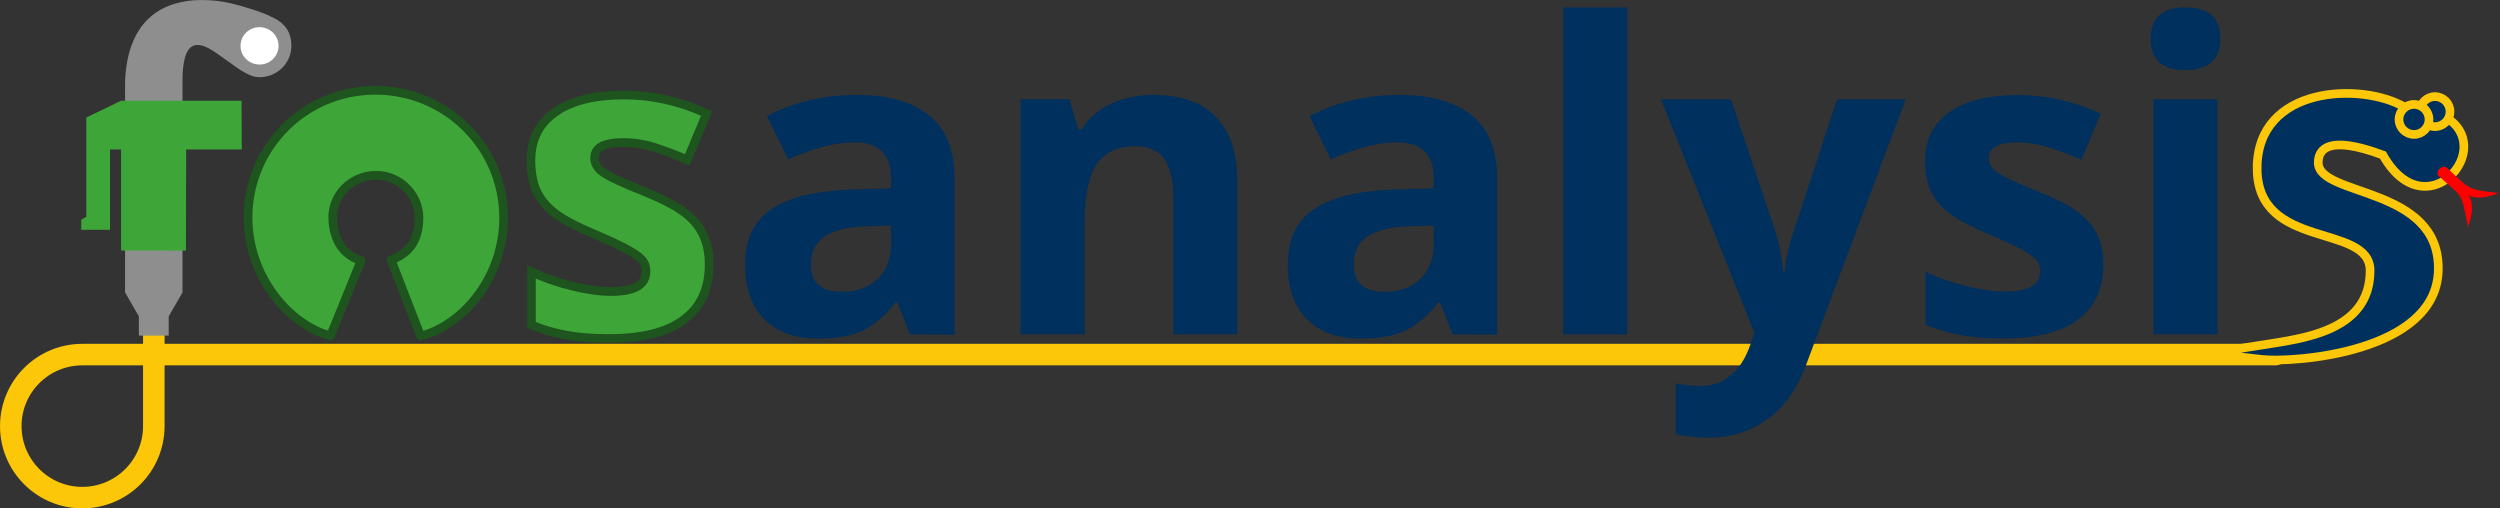 <?xml version="1.0" encoding="UTF-8" standalone="no"?>
<!-- Created with Inkscape (http://www.inkscape.org/) -->

<svg
   width="73.76mm"
   height="15mm"
   viewBox="0 0 73.76 15"
   version="1.1"
   id="svg393"
   inkscape:version="1.2.2 (732a01da63, 2022-12-09)"
   sodipodi:docname="fosanalysis_logo.svg"
   xml:space="preserve"
   inkscape:export-filename="fosanalysis_logo.png"
   inkscape:export-xdpi="1269.22"
   inkscape:export-ydpi="1269.22"
   xmlns:inkscape="http://www.inkscape.org/namespaces/inkscape"
   xmlns:sodipodi="http://sodipodi.sourceforge.net/DTD/sodipodi-0.dtd"
   xmlns="http://www.w3.org/2000/svg"
   xmlns:svg="http://www.w3.org/2000/svg"><rect x="0" y="0" width="73.76" height="15" fill="#333333" stroke="none"/><sodipodi:namedview
     id="namedview395"
     pagecolor="#ffffff"
     bordercolor="#666666"
     borderopacity="1.0"
     inkscape:showpageshadow="2"
     inkscape:pageopacity="0.0"
     inkscape:pagecheckerboard="0"
     inkscape:deskcolor="#d1d1d1"
     inkscape:document-units="mm"
     showgrid="false"
     showguides="true"
     inkscape:zoom="4.1753659"
     inkscape:cx="139.38898"
     inkscape:cy="28.260996"
     inkscape:window-width="1920"
     inkscape:window-height="1017"
     inkscape:window-x="1912"
     inkscape:window-y="-8"
     inkscape:window-maximized="1"
     inkscape:current-layer="layer1"><inkscape:grid
       type="xygrid"
       id="grid17620"
       originx="-54.275"
       originy="-98.175" /></sodipodi:namedview><defs
     id="defs390" /><g
     inkscape:label="Logo"
     inkscape:groupmode="layer"
     id="layer1"
     transform="translate(-54.275,-98.175)"><path
       style="fill:#3ea639;fill-opacity:1;fill-rule:nonzero;stroke:#1e541e;stroke-width:0.256;stroke-linecap:round;stroke-linejoin:round;stroke-miterlimit:4;stroke-dasharray:none;stroke-opacity:1"
       d="m 65.815,105.846 c 0.539,-0.201 0.821,-0.586 0.821,-1.25 0,-0.664 -0.559,-1.249 -1.259,-1.25 -0.738,-10e-4 -1.294,0.584 -1.285,1.25 0.009,0.666 0.327,1.11 0.835,1.27 l -0.901,2.217 c -1.206,-0.312 -2.432,-1.735 -2.432,-3.487 0,-2.075 1.667,-3.757 3.757,-3.757 2.09,0 3.783,1.682 3.783,3.757 0,1.779 -1.215,3.182 -2.447,3.493 z"
       id="path3068"
       inkscape:connector-curvature="0"
       sodipodi:nodetypes="czssccssscc"
       inkscape:export-filename="path3068.png"
       inkscape:export-xdpi="300"
       inkscape:export-ydpi="300" /><path
       id="path893"
       style="fill:none;stroke:#fbc708;stroke-width:0.635;stroke-linecap:round;stroke-linejoin:round;stroke-dasharray:none;stroke-opacity:1;paint-order:markers fill stroke"
       d="m 121.416,108.637 -64.713,-3e-5 c -1.165,0 -2.11,0.945 -2.11,2.11 0,1.165 0.945,2.11 2.11,2.11 1.165,0 2.11,-0.945 2.11,-2.11 v -2.671"
       sodipodi:nodetypes="cssccc" /><path
       id="path9251-1"
       style="fill:#8e8e8e;fill-opacity:1;stroke:none;stroke-width:0.952px;stroke-linecap:butt;stroke-linejoin:miter;stroke-opacity:1"
       d="m 60.216,98.175 c -1.055,0.007 -2.173,0.497 -2.251,2.398 v 6.231 l 0.407,0.705 v 0.567 h 0.88 v -0.567 l 0.407,-0.705 v -6.231 c 0,-1.173 0.378,-1.277 1.021,-0.818 l 0.529,0.377 c 0.29,0.207 0.516,0.321 0.72,0.321 0.521,0 0.943,-0.413 0.943,-0.924 -2.81e-4,-0.4 -0.189,-0.655 -0.499,-0.814 -0.31,-0.159 -0.565,-0.238 -0.833,-0.318 -0.366,-0.11 -0.774,-0.224 -1.326,-0.22 z"
       sodipodi:nodetypes="ccccccccssssszscc" /><path
       style="fill:#3ea639;fill-opacity:1;stroke:none;stroke-width:0.952px;stroke-linecap:butt;stroke-linejoin:miter;stroke-opacity:1"
       d="m 57.847,105.567 v -2.983 h -0.326 v 2.372 h -0.849 v -0.298 l 0.15,-0.089 v -2.927 l 0.926,-0.447 0.098,-0.048 h 3.555 l 0.008,1.437 H 59.768 l -0.008,2.984 z"
       id="path9055"
       sodipodi:nodetypes="ccccccccccccccc" /><g
       aria-label="analysi"
       id="text14742"
       style="font-weight:bold;font-size:3.881px;line-height:1.25;font-family:'Open Sans';-inkscape-font-specification:'Open Sans, Bold';fill:#00305d;stroke-width:0.265"
       transform="matrix(3.599,0,0,3.599,-236.943,-274.685)"><path
         d="m 88.375,106.342 -0.102,-0.262 h -0.014 q -0.133,0.167 -0.274,0.233 -0.14,0.064 -0.365,0.064 -0.277,0 -0.438,-0.158 -0.158,-0.158 -0.158,-0.451 0,-0.307 0.214,-0.451 0.215,-0.146 0.648,-0.162 l 0.334,-0.01 v -0.084 q 0,-0.293 -0.3,-0.293 -0.231,0 -0.543,0.14 l -0.174,-0.355 q 0.332,-0.174 0.737,-0.174 0.388,0 0.594,0.169 0.207,0.169 0.207,0.513 v 1.283 z m -0.155,-0.892 -0.203,0.007 q -0.229,0.007 -0.341,0.083 -0.112,0.076 -0.112,0.231 0,0.222 0.255,0.222 0.183,0 0.291,-0.105 0.11,-0.105 0.11,-0.279 z"
         style="font-size:3.528px"
         id="path460" /><path
         d="M 91.06,106.342 H 90.535 V 105.217 q 0,-0.208 -0.074,-0.312 -0.074,-0.105 -0.236,-0.105 -0.22,0 -0.319,0.148 -0.098,0.146 -0.098,0.487 v 0.906 h -0.525 v -1.926 h 0.401 l 0.071,0.246 h 0.029 q 0.088,-0.14 0.241,-0.21 0.155,-0.072 0.351,-0.072 0.336,0 0.51,0.183 0.174,0.181 0.174,0.524 z"
         style="font-size:3.528px"
         id="path462" /><path
         d="m 92.824,106.342 -0.102,-0.262 h -0.014 q -0.133,0.167 -0.274,0.233 -0.14,0.064 -0.365,0.064 -0.277,0 -0.438,-0.158 -0.158,-0.158 -0.158,-0.451 0,-0.307 0.214,-0.451 0.215,-0.146 0.648,-0.162 l 0.334,-0.01 v -0.084 q 0,-0.293 -0.3,-0.293 -0.231,0 -0.543,0.14 l -0.174,-0.355 q 0.332,-0.174 0.737,-0.174 0.388,0 0.594,0.169 0.207,0.169 0.207,0.513 v 1.283 z m -0.155,-0.892 -0.203,0.007 q -0.229,0.007 -0.341,0.083 -0.112,0.076 -0.112,0.231 0,0.222 0.255,0.222 0.183,0 0.291,-0.105 0.11,-0.105 0.11,-0.279 z"
         style="font-size:3.528px"
         id="path464" /><path
         d="m 94.257,106.342 h -0.525 v -2.68 h 0.525 z"
         style="font-size:3.528px"
         id="path466" /><path
         d="m 94.533,104.416 h 0.575 l 0.363,1.083 q 0.047,0.141 0.064,0.334 h 0.01 q 0.019,-0.177 0.074,-0.334 l 0.357,-1.083 h 0.563 l -0.815,2.172 q -0.112,0.301 -0.32,0.451 -0.207,0.15 -0.484,0.15 -0.136,0 -0.267,-0.029 v -0.417 q 0.095,0.022 0.207,0.022 0.14,0 0.243,-0.086 0.105,-0.084 0.164,-0.257 l 0.031,-0.095 z"
         style="font-size:3.528px"
         id="path468" /><path
         d="m 98.159,105.77 q 0,0.296 -0.207,0.451 -0.205,0.155 -0.615,0.155 -0.21,0 -0.358,-0.029 -0.148,-0.028 -0.277,-0.083 v -0.434 q 0.146,0.069 0.329,0.115 0.184,0.046 0.324,0.046 0.286,0 0.286,-0.165 0,-0.062 -0.038,-0.1 -0.038,-0.04 -0.131,-0.088 -0.093,-0.05 -0.248,-0.115 -0.222,-0.093 -0.327,-0.172 -0.103,-0.079 -0.152,-0.181 -0.047,-0.103 -0.047,-0.253 0,-0.257 0.198,-0.396 0.2,-0.141 0.565,-0.141 0.348,0 0.677,0.152 l -0.158,0.379 q -0.145,-0.062 -0.27,-0.102 -0.126,-0.04 -0.257,-0.04 -0.233,0 -0.233,0.126 0,0.071 0.074,0.122 0.076,0.052 0.329,0.153 0.226,0.091 0.331,0.171 0.105,0.079 0.155,0.183 0.05,0.103 0.05,0.246 z"
         style="font-size:3.528px"
         id="path470" /><path
         d="m 98.547,103.918 q 0,-0.257 0.286,-0.257 0.286,0 0.286,0.257 0,0.122 -0.072,0.191 -0.071,0.067 -0.214,0.067 -0.286,0 -0.286,-0.258 z m 0.548,2.424 h -0.525 v -1.926 h 0.525 z"
         style="font-size:3.528px"
         id="path472" /></g><g
       id="g528"
       transform="matrix(3.599,0,0,3.599,-236.943,-274.685)"><path
         style="fill:#00305d;fill-opacity:1;stroke:#fbc708;stroke-width:0.071;stroke-linecap:butt;stroke-linejoin:miter;stroke-dasharray:none;stroke-opacity:1"
         d="m 99.42,104.98 c 0,-0.679 0.858,-0.705 1.205,-0.503 0.989,0.046 0.243,1.135 -0.174,0.395 -0.448,-0.167 -0.53,-0.047 -0.53,0.062 0,0.284 1.004,0.188 0.984,0.886 -0.02,0.677 -1.195,0.755 -1.442,0.728 l -0.455,-0.051 c 0,0 0.126,-0.015 0.455,-0.068 0.329,-0.053 0.883,-0.111 0.883,-0.609 0,-0.395 -0.926,-0.161 -0.926,-0.84 z"
         id="path17551"
         sodipodi:nodetypes="zccsssczszz" /><circle
         style="fill:#00305d;fill-opacity:1;stroke:#fbc708;stroke-width:0.071;stroke-linecap:round;stroke-linejoin:round;stroke-dasharray:none;stroke-opacity:1;paint-order:markers fill stroke"
         id="path17605"
         cx="100.878"
         cy="104.516"
         r="0.123" /><circle
         style="fill:#00305d;fill-opacity:1;stroke:#fbc708;stroke-width:0.071;stroke-linecap:round;stroke-linejoin:round;stroke-dasharray:none;stroke-opacity:1;paint-order:markers fill stroke"
         id="circle17607"
         cx="100.706"
         cy="104.58"
         r="0.123" /><path
         style="fill:#ff0000;fill-opacity:1;stroke:none;stroke-width:0.453px;stroke-linecap:butt;stroke-linejoin:miter;stroke-opacity:1"
         d="m 101.075,105.199 c 0.032,0.045 0.04,0.09 0.073,0.261 0.057,-0.144 0.03,-0.235 -0.002,-0.264 0.033,0.03 0.117,0.041 0.255,-0.012 -0.173,-0.019 -0.211,-0.031 -0.258,-0.058 -0.038,-0.023 -0.075,-0.066 -0.177,-0.158 -0.049,0.002 -0.069,0.022 -0.067,0.068 0.103,0.092 0.15,0.126 0.176,0.163 z"
         id="path17609"
         sodipodi:nodetypes="scccsccs" /></g><g
       aria-label="s"
       id="text19122"
       style="font-weight:bold;font-size:3.881px;line-height:1.25;font-family:'Open Sans';-inkscape-font-specification:'Open Sans, Bold';fill:#3ea639;stroke:#1e541e;stroke-width:0.071"
       transform="matrix(3.599,0,0,3.599,-236.943,-274.685)"><path
         d="m 86.73,105.77 q 0,0.296 -0.207,0.451 -0.205,0.155 -0.615,0.155 -0.21,0 -0.358,-0.029 -0.148,-0.028 -0.277,-0.083 v -0.434 q 0.146,0.069 0.329,0.115 0.184,0.046 0.324,0.046 0.286,0 0.286,-0.165 0,-0.062 -0.038,-0.1 -0.038,-0.04 -0.131,-0.088 -0.093,-0.05 -0.248,-0.115 -0.222,-0.093 -0.327,-0.172 -0.103,-0.079 -0.152,-0.181 -0.047,-0.103 -0.047,-0.253 0,-0.257 0.198,-0.396 0.2,-0.141 0.565,-0.141 0.348,0 0.677,0.152 l -0.158,0.379 q -0.145,-0.062 -0.27,-0.102 -0.126,-0.04 -0.257,-0.04 -0.233,0 -0.233,0.126 0,0.071 0.074,0.122 0.076,0.052 0.329,0.153 0.226,0.091 0.331,0.171 0.105,0.079 0.155,0.183 0.05,0.103 0.05,0.246 z"
         style="font-size:3.528px"
         id="path410" /></g><ellipse
       style="fill:#ffffff;fill-opacity:1;stroke:none;stroke-width:0.606;stroke-linecap:round;stroke-linejoin:round;stroke-dasharray:none;stroke-opacity:1;paint-order:markers fill stroke"
       id="ellipse20422"
       cx="61.932"
       cy="99.528"
       rx="0.561"
       ry="0.551" /></g></svg>
